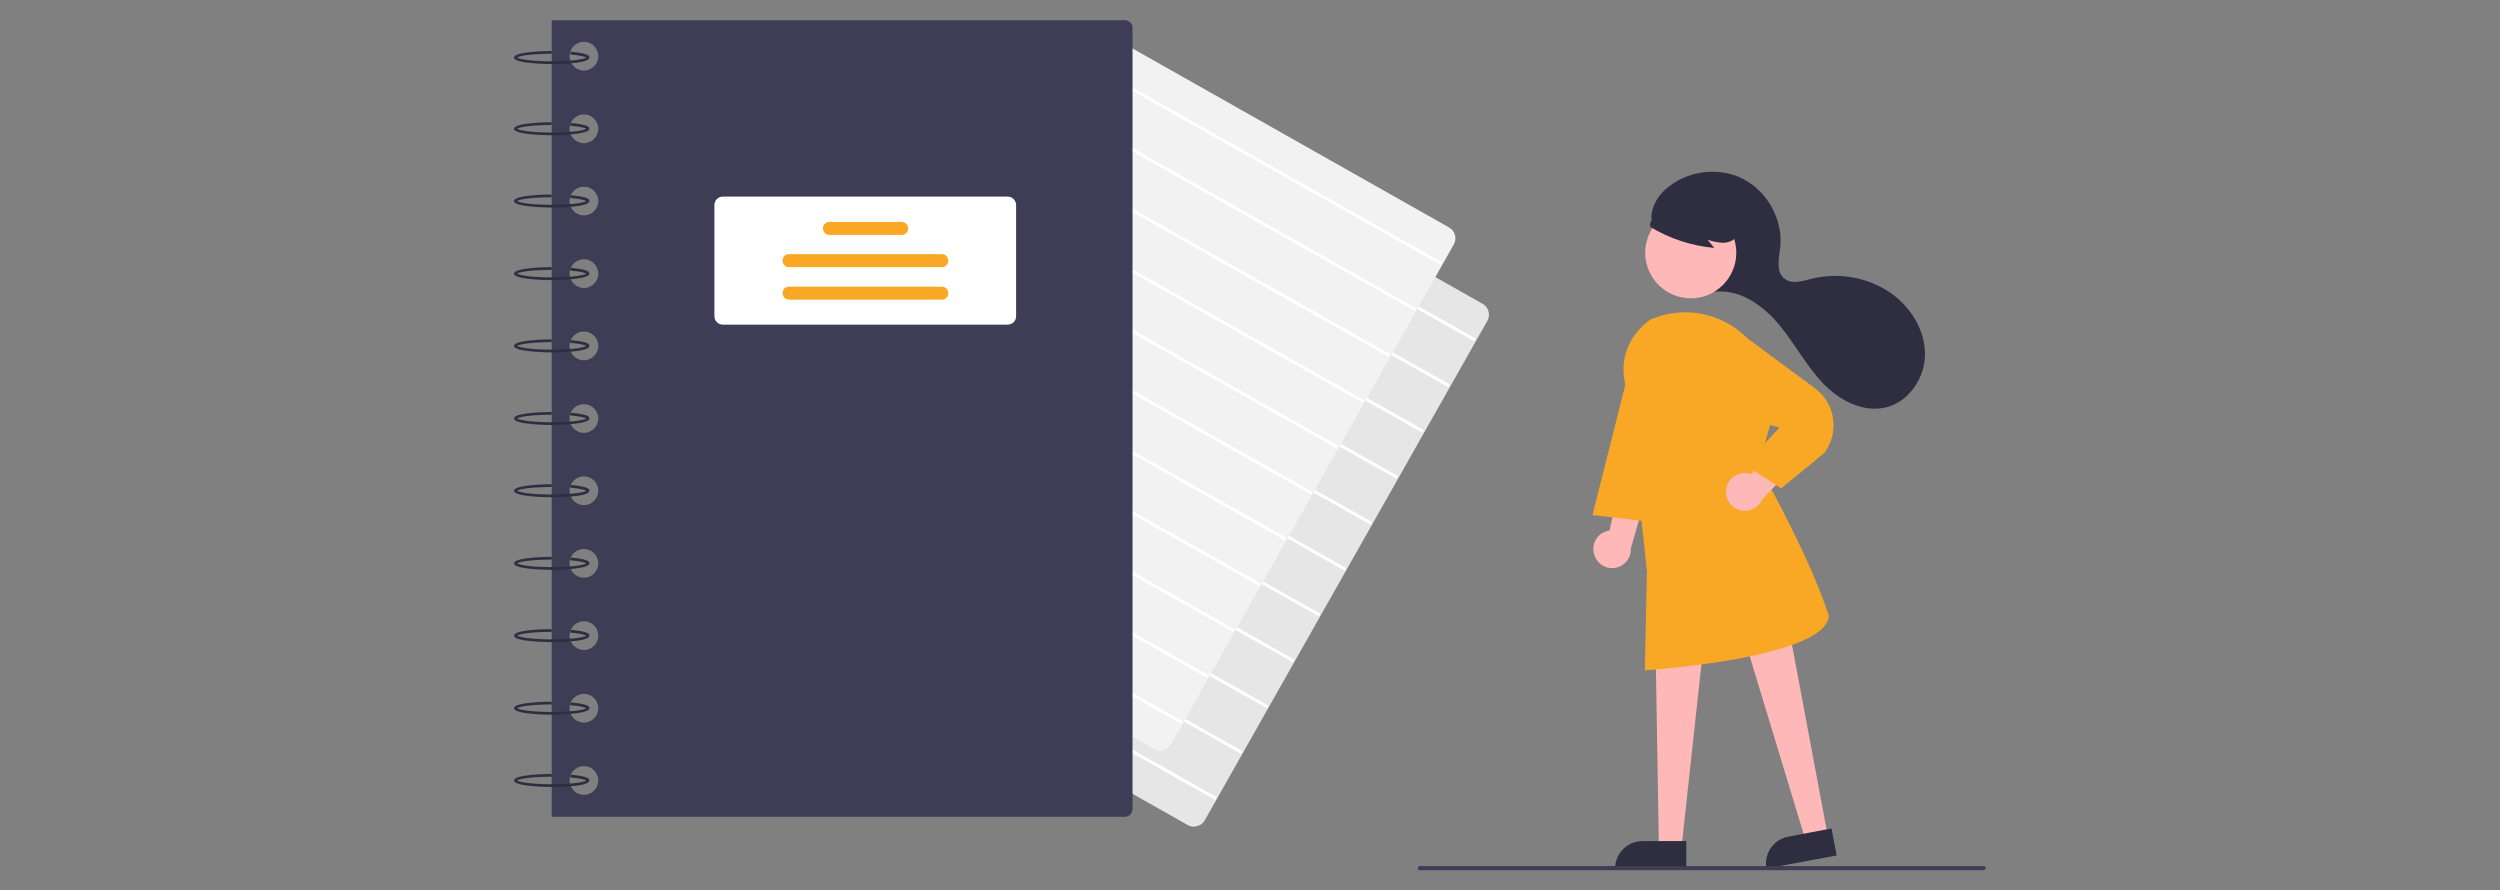 <?xml version="1.0" encoding="utf-8"?>
<!-- Generator: Adobe Illustrator 24.3.0, SVG Export Plug-In . SVG Version: 6.00 Build 0)  -->
<svg version="1.1" id="b6192656-deba-422a-9855-e43972e91d46"
	 xmlns="http://www.w3.org/2000/svg" xmlns:xlink="http://www.w3.org/1999/xlink" x="0px" y="0px" viewBox="0 0 730 260"
	 style="enable-background:new 0 0 730 260;" xml:space="preserve">
<rect x="0" y="0" width="730" height="260" fill="#808080" stroke="none"/>
<style type="text/css">
	.st0{fill:#E6E6E6;}
	.st1{fill:#FFFFFF;}
	.st2{fill:#F2F2F2;}
	.st3{fill:#3F3D56;}
	.st4{fill:#2F2E41;}
	.st5{fill:#F9A826;}
	.st6{fill:#FFB8B8;}
</style>
<g>
	<path class="st0" d="M348.6,241.4c-0.6,0-1.3-0.2-1.8-0.5l-104.7-59.2c-1.8-1-2.4-3.3-1.4-5l82.5-145.8c1-1.8,3.3-2.4,5-1.4
		c0,0,0,0,0,0l104.7,59.2c1.8,1,2.4,3.3,1.4,5l-82.5,145.8c-0.5,0.9-1.3,1.5-2.2,1.7C349.2,241.3,348.9,241.4,348.6,241.4z"/>
	
		<rect x="374.9" y="4.6" transform="matrix(0.492 -0.871 0.871 0.492 131.259 361.352)" class="st1" width="0.9" height="127.1"/>
	
		<rect x="367.3" y="18" transform="matrix(0.492 -0.871 0.871 0.492 115.754 361.562)" class="st1" width="0.9" height="127.1"/>
	
		<rect x="359.8" y="31.4" transform="matrix(0.492 -0.871 0.871 0.492 100.249 361.772)" class="st1" width="0.9" height="127.1"/>
	
		<rect x="352.2" y="44.8" transform="matrix(0.492 -0.871 0.871 0.492 84.744 361.982)" class="st1" width="0.9" height="127.1"/>
	
		<rect x="344.6" y="58.2" transform="matrix(0.492 -0.871 0.871 0.492 69.239 362.192)" class="st1" width="0.9" height="127.1"/>
	
		<rect x="337" y="71.6" transform="matrix(0.492 -0.871 0.871 0.492 53.734 362.403)" class="st1" width="0.9" height="127.1"/>
	
		<rect x="329.5" y="85" transform="matrix(0.492 -0.871 0.871 0.492 38.229 362.613)" class="st1" width="0.9" height="127.1"/>
	
		<rect x="321.9" y="98.4" transform="matrix(0.492 -0.871 0.871 0.492 22.724 362.823)" class="st1" width="0.9" height="127.1"/>
	
		<rect x="314.3" y="111.8" transform="matrix(0.492 -0.871 0.871 0.492 7.219 363.033)" class="st1" width="0.9" height="127.1"/>
	
		<rect x="306.8" y="125.2" transform="matrix(0.492 -0.871 0.871 0.492 -8.286 363.243)" class="st1" width="0.9" height="127.1"/>
	
		<rect x="299.2" y="138.6" transform="matrix(0.492 -0.871 0.871 0.492 -23.791 363.454)" class="st1" width="0.9" height="127.1"/>
	<path class="st2" d="M338.8,219.2c-0.6,0-1.3-0.2-1.8-0.5l-104.7-59.2c-1.8-1-2.4-3.3-1.4-5L313.4,8.6c1-1.8,3.3-2.4,5-1.4
		c0,0,0,0,0,0l104.7,59.2c1.8,1,2.4,3.3,1.4,5l-82.5,145.8c-0.5,0.9-1.3,1.5-2.2,1.7C339.5,219.1,339.2,219.2,338.8,219.2z"/>
	
		<rect x="365.2" y="-17.6" transform="matrix(0.492 -0.871 0.871 0.492 145.624 341.609)" class="st1" width="0.9" height="127.1"/>
	
		<rect x="357.6" y="-4.2" transform="matrix(0.492 -0.871 0.871 0.492 130.119 341.819)" class="st1" width="0.9" height="127.1"/>
	
		<rect x="350" y="9.2" transform="matrix(0.492 -0.871 0.871 0.492 114.614 342.029)" class="st1" width="0.9" height="127.1"/>
	
		<rect x="342.4" y="22.6" transform="matrix(0.492 -0.871 0.871 0.492 99.108 342.24)" class="st1" width="0.9" height="127.1"/>
	
		<rect x="334.9" y="36" transform="matrix(0.492 -0.871 0.871 0.492 83.603 342.45)" class="st1" width="0.9" height="127.1"/>
	
		<rect x="327.3" y="49.4" transform="matrix(0.492 -0.871 0.871 0.492 68.098 342.66)" class="st1" width="0.9" height="127.1"/>
	
		<rect x="319.7" y="62.8" transform="matrix(0.492 -0.871 0.871 0.492 52.593 342.87)" class="st1" width="0.9" height="127.1"/>
	
		<rect x="312.2" y="76.2" transform="matrix(0.492 -0.871 0.871 0.492 37.088 343.08)" class="st1" width="0.9" height="127.1"/>
	
		<rect x="304.6" y="89.6" transform="matrix(0.492 -0.871 0.871 0.492 21.583 343.29)" class="st1" width="0.9" height="127.1"/>
	<rect x="297" y="103" transform="matrix(0.492 -0.871 0.871 0.492 6.078 343.501)" class="st1" width="0.9" height="127.1"/>
	
		<rect x="289.4" y="116.4" transform="matrix(0.492 -0.871 0.871 0.492 -9.427 343.711)" class="st1" width="0.9" height="127.1"/>
	<path class="st3" d="M328.4,5.9H161.1v232.6h167.3c1.3,0,2.3-1,2.3-2.3V8.1C330.7,6.9,329.7,5.9,328.4,5.9z M170.5,232.1
		c-2.3,0-4.2-1.9-4.2-4.2c0-2.3,1.9-4.2,4.2-4.2s4.2,1.9,4.2,4.2C174.7,230.2,172.8,232.1,170.5,232.1
		C170.5,232.1,170.5,232.1,170.5,232.1z M170.5,211c-2.3,0-4.2-1.9-4.2-4.2c0-2.3,1.9-4.2,4.2-4.2c2.3,0,4.2,1.9,4.2,4.2
		C174.7,209.1,172.8,211,170.5,211C170.5,211,170.5,211,170.5,211L170.5,211z M170.5,189.8c-2.3,0-4.2-1.9-4.2-4.2
		c0-2.3,1.9-4.2,4.2-4.2c2.3,0,4.2,1.9,4.2,4.2C174.7,187.9,172.8,189.8,170.5,189.8C170.5,189.8,170.5,189.8,170.5,189.8
		L170.5,189.8z M170.5,168.7c-2.3,0-4.2-1.9-4.2-4.2c0-2.3,1.9-4.2,4.2-4.2c2.3,0,4.2,1.9,4.2,4.2
		C174.7,166.8,172.8,168.7,170.5,168.7C170.5,168.7,170.5,168.7,170.5,168.7L170.5,168.7z M170.5,147.5c-2.3,0-4.2-1.9-4.2-4.2
		c0-2.3,1.9-4.2,4.2-4.2c2.3,0,4.2,1.9,4.2,4.2l0,0C174.7,145.6,172.8,147.5,170.5,147.5C170.5,147.5,170.5,147.5,170.5,147.5
		L170.5,147.5z M170.5,126.4c-2.3,0-4.2-1.9-4.2-4.2c0-2.3,1.9-4.2,4.2-4.2c2.3,0,4.2,1.9,4.2,4.2l0,0
		C174.7,124.5,172.8,126.4,170.5,126.4C170.5,126.4,170.5,126.4,170.5,126.4L170.5,126.4z M170.5,105.2c-2.3,0-4.2-1.9-4.2-4.2
		c0-2.3,1.9-4.2,4.2-4.2c2.3,0,4.2,1.9,4.2,4.2l0,0C174.7,103.3,172.8,105.2,170.5,105.2C170.5,105.2,170.5,105.2,170.5,105.2
		L170.5,105.2z M170.5,84.1c-2.3,0-4.2-1.9-4.2-4.2c0-2.3,1.9-4.2,4.2-4.2c2.3,0,4.2,1.9,4.2,4.2l0,0
		C174.7,82.2,172.8,84.1,170.5,84.1C170.5,84.1,170.5,84.1,170.5,84.1L170.5,84.1z M170.5,62.9c-2.3,0-4.2-1.9-4.2-4.2
		c0-2.3,1.9-4.2,4.2-4.2c2.3,0,4.2,1.9,4.2,4.2l0,0C174.7,61,172.8,62.9,170.5,62.9C170.5,62.9,170.5,62.9,170.5,62.9L170.5,62.9z
		 M170.5,41.8c-2.3,0-4.2-1.9-4.2-4.2c0-2.3,1.9-4.2,4.2-4.2c2.3,0,4.2,1.9,4.2,4.2C174.7,39.9,172.8,41.8,170.5,41.8
		C170.5,41.8,170.5,41.8,170.5,41.8L170.5,41.8z M170.5,20.6c-2.3,0-4.2-1.9-4.2-4.2s1.9-4.2,4.2-4.2s4.2,1.9,4.2,4.2v0
		C174.7,18.7,172.8,20.6,170.5,20.6C170.5,20.6,170.5,20.6,170.5,20.6L170.5,20.6z"/>
	<path class="st4" d="M161.1,18.7c-1.1,0-11-0.1-11-1.9s9.8-1.9,11-1.9v0.8c-5.8,0-9.5,0.6-10.1,1.1c0.6,0.5,4.4,1.1,10.1,1.1
		c5.8,0,9.5-0.6,10.1-1.1c-0.3-0.2-1.5-0.6-4.7-0.9l0.1-0.8c5.5,0.5,5.5,1.3,5.5,1.7C172.1,18.7,162.2,18.7,161.1,18.7z"/>
	<path class="st4" d="M161.1,39.5c-1.1,0-11-0.1-11-1.9c0-1.8,9.8-1.9,11-1.9v0.8c-5.8,0-9.5,0.6-10.1,1.1c0.6,0.5,4.4,1.1,10.1,1.1
		c5.8,0,9.5-0.6,10.1-1.1c-0.3-0.2-1.5-0.6-4.7-0.9l0.1-0.8c5.5,0.5,5.5,1.3,5.5,1.7C172.1,39.4,162.2,39.5,161.1,39.5z"/>
	<path class="st4" d="M161.1,60.6c-1.1,0-11-0.1-11-1.9c0-1.8,9.8-1.9,11-1.9v0.8c-5.8,0-9.5,0.6-10.1,1.1c0.6,0.5,4.4,1.1,10.1,1.1
		c5.8,0,9.5-0.6,10.1-1.1c-0.3-0.2-1.5-0.6-4.7-0.9l0.1-0.8c5.5,0.5,5.5,1.3,5.5,1.7C172.1,60.6,162.2,60.6,161.1,60.6z"/>
	<path class="st4" d="M161.1,81.8c-1.1,0-11-0.1-11-1.9s9.8-1.9,11-1.9v0.8c-5.8,0-9.5,0.6-10.1,1.1c0.6,0.5,4.4,1.1,10.1,1.1
		c5.8,0,9.5-0.6,10.1-1.1c-0.3-0.2-1.5-0.6-4.7-0.9l0.1-0.8c5.5,0.5,5.5,1.3,5.5,1.7C172.1,81.7,162.2,81.8,161.1,81.8z"/>
	<path class="st4" d="M161.1,102.9c-1.1,0-11-0.1-11-1.9c0-1.8,9.8-1.9,11-1.9v0.8c-5.8,0-9.5,0.6-10.1,1.1
		c0.6,0.5,4.4,1.1,10.1,1.1c5.8,0,9.5-0.6,10.1-1.1c-0.3-0.2-1.5-0.6-4.7-0.9l0.1-0.8c5.5,0.5,5.5,1.3,5.5,1.7
		C172.1,102.9,162.2,102.9,161.1,102.9z"/>
	<path class="st4" d="M161.1,124.1c-1.1,0-11-0.1-11-1.9c0-1.8,9.8-1.9,11-1.9v0.8c-5.8,0-9.5,0.6-10.1,1.1
		c0.6,0.5,4.4,1.1,10.1,1.1c5.8,0,9.5-0.6,10.1-1.1c-0.3-0.2-1.5-0.6-4.7-0.9l0.1-0.8c5.5,0.5,5.5,1.3,5.5,1.7
		C172.1,124,162.2,124.1,161.1,124.1z"/>
	<path class="st4" d="M161.1,145.2c-1.1,0-11-0.1-11-1.9c0-1.8,9.8-1.9,11-1.9v0.8c-5.8,0-9.5,0.6-10.1,1.1
		c0.6,0.5,4.4,1.1,10.1,1.1c5.8,0,9.5-0.6,10.1-1.1c-0.3-0.2-1.5-0.6-4.7-0.9l0.1-0.8c5.5,0.5,5.5,1.3,5.5,1.7
		C172.1,145.2,162.2,145.2,161.1,145.2z"/>
	<path class="st4" d="M161.1,166.4c-1.1,0-11-0.1-11-1.9s9.8-1.9,11-1.9v0.8c-5.8,0-9.5,0.6-10.1,1.1c0.6,0.5,4.4,1.1,10.1,1.1
		c5.8,0,9.5-0.6,10.1-1.1c-0.3-0.2-1.5-0.6-4.7-0.9l0.1-0.8c5.5,0.5,5.5,1.3,5.5,1.7C172.1,166.3,162.2,166.4,161.1,166.4z"/>
	<path class="st4" d="M161.1,187.5c-1.1,0-11-0.1-11-1.9c0-1.8,9.8-1.9,11-1.9v0.8c-5.8,0-9.5,0.6-10.1,1.1
		c0.6,0.5,4.4,1.1,10.1,1.1c5.8,0,9.5-0.6,10.1-1.1c-0.3-0.2-1.5-0.6-4.7-0.9l0.1-0.8c5.5,0.5,5.5,1.3,5.5,1.7
		C172.1,187.5,162.2,187.5,161.1,187.5z"/>
	<path class="st4" d="M161.1,208.7c-1.1,0-11-0.1-11-1.9c0-1.8,9.8-1.9,11-1.9v0.8c-5.8,0-9.5,0.6-10.1,1.1
		c0.6,0.5,4.4,1.1,10.1,1.1c5.8,0,9.5-0.6,10.1-1.1c-0.3-0.2-1.5-0.6-4.7-0.9l0.1-0.8c5.5,0.5,5.5,1.3,5.5,1.7
		C172.1,208.6,162.2,208.7,161.1,208.7z"/>
	<path class="st4" d="M161.1,229.8c-1.1,0-11-0.1-11-1.9s9.8-1.9,11-1.9v0.8c-5.8,0-9.5,0.6-10.1,1.1c0.6,0.5,4.4,1.1,10.1,1.1
		c5.8,0,9.5-0.6,10.1-1.1c-0.3-0.2-1.5-0.6-4.7-0.9l0.1-0.8c5.5,0.5,5.5,1.3,5.5,1.7C172.1,229.8,162.2,229.8,161.1,229.8z"/>
	<path class="st1" d="M294.2,94.8h-83.1c-1.4,0-2.5-1.1-2.5-2.5V59.9c0-1.4,1.1-2.5,2.5-2.5h83.1c1.4,0,2.5,1.1,2.5,2.5v32.5
		C296.7,93.7,295.6,94.8,294.2,94.8z"/>
	<path class="st5" d="M263.3,68.6h-21.1c-1,0-1.9-0.8-1.9-1.9s0.8-1.9,1.9-1.9h21.1c1,0,1.9,0.8,1.9,1.9S264.3,68.6,263.3,68.6
		L263.3,68.6z"/>
	<path class="st5" d="M275,78h-44.6c-1,0-1.9-0.8-1.9-1.9s0.8-1.9,1.9-1.9H275c1,0,1.9,0.8,1.9,1.9S276,78,275,78z"/>
	<path class="st5" d="M275,87.5h-44.6c-1,0-1.9-0.8-1.9-1.9s0.8-1.9,1.9-1.9H275c1,0,1.9,0.8,1.9,1.9S276,87.5,275,87.5z"/>
	<path class="st4" d="M490.8,84.3c3.5,0,6.3-2.8,6.3-6.3c0-1.4-0.5-2.8-1.4-3.9c-3.1-3.9-9.8-3.3-12.5-7.4
		c-2.3-3.5-0.2-8.3,2.9-11.2c6-5.6,15.5-7,22.8-3.3c7.3,3.7,11.9,12.2,10.9,20.3c-0.4,3.1-1.2,6.9,1.2,8.8c2.1,1.8,5.3,0.8,8,0.1
		c8-2,16.6-0.4,23.3,4.3c5.7,4.1,9.8,10.7,9.8,17.7c0,7-4.8,14.1-11.6,15.6c-6.7,1.5-13.6-2.2-18.3-7.2c-4.7-5-8-11.2-12.3-16.5
		s-10.3-10-17.2-10.2c-4-0.1-8.3,1.3-11.7-0.8"/>
	<circle class="st6" cx="493.7" cy="73.8" r="13.3"/>
	<path class="st6" d="M465.5,161.9c-0.9-2.9,0.7-5.9,3.6-6.8c0.3-0.1,0.6-0.2,0.9-0.2l4.1-18.9l7,7.2l-4.9,16.9
		c0.2,3-2.1,5.6-5.2,5.8C468.5,166,466.2,164.4,465.5,161.9z"/>
	<polygon class="st6" points="533.7,244 527.2,245.3 507.6,180.7 521.5,178.9 	"/>
	<path class="st4" d="M522.2,244.3l12.6-2.4l0,0l1.5,7.9l0,0l-20.5,3.8l0,0l0,0C515,249.3,517.8,245.1,522.2,244.3L522.2,244.3z"/>
	<polygon class="st6" points="491,247.5 484.4,247.5 483.4,187.7 497.5,187.7 	"/>
	<path class="st4" d="M479.6,245.6h12.8l0,0v8.1l0,0h-20.8l0,0l0,0C471.6,249.2,475.2,245.6,479.6,245.6L479.6,245.6z"/>
	<path class="st5" d="M480.3,195.9l0.6-29.2c0-0.4-4.8-44.7-6.6-56c-1.8-11.5,7.6-17.4,7.7-17.4c0.4-0.2,0.8-0.3,1.2-0.5l0,0
		c9.1-3.4,19.3-1.3,26.3,5.3c7.2,6.7,10.1,16.9,7.3,26.3l-3.3,11.5c16.9,30.6,20.4,43.8,20.5,43.9l0,0l0,0
		c-0.6,12.1-51.1,15.8-53.3,15.9L480.3,195.9z"/>
	<polygon class="st5" points="476.4,105.2 465,150.4 485.4,152.8 	"/>
	<path class="st6" d="M504.1,142.6c0.5-3,3.4-4.9,6.3-4.4c0.3,0.1,0.6,0.1,0.9,0.3l12.3-14.9l3,9.6l-12.1,12.7
		c-1.2,2.8-4.5,4-7.2,2.8C504.9,147.5,503.6,145.1,504.1,142.6z"/>
	<path class="st5" d="M520.1,142.6l-10.7-6.9l10.2-10.8l-27.6-8.4l7.1-20.7l8.7,1.2l22.2,16.4c5.9,4.4,7.1,12.6,2.9,18.6l0,0.1
		L520.1,142.6z"/>
	<path class="st4" d="M481.8,66.2c5.7,3.5,12.2,5.6,18.8,6.2l-2-2.4c1.4,0.5,3,0.8,4.5,0.9c1.5,0,3.2-0.6,4-1.9
		c0.8-1.3,0.9-2.9,0.3-4.2c-0.6-1.4-1.5-2.5-2.7-3.4c-4.3-3.4-10-4.4-15.2-2.7c-1.8,0.5-3.3,1.5-4.5,2.9c-1.1,1.4-3.6,2.7-3.1,4.4
		L481.8,66.2z"/>
	<path class="st3" d="M579.2,254.1H414.6c-0.4,0-0.6-0.3-0.6-0.6s0.3-0.6,0.6-0.6c0,0,0,0,0,0h164.6c0.4,0,0.6,0.3,0.6,0.6
		C579.8,253.8,579.6,254.1,579.2,254.1z"/>
</g>
</svg>
